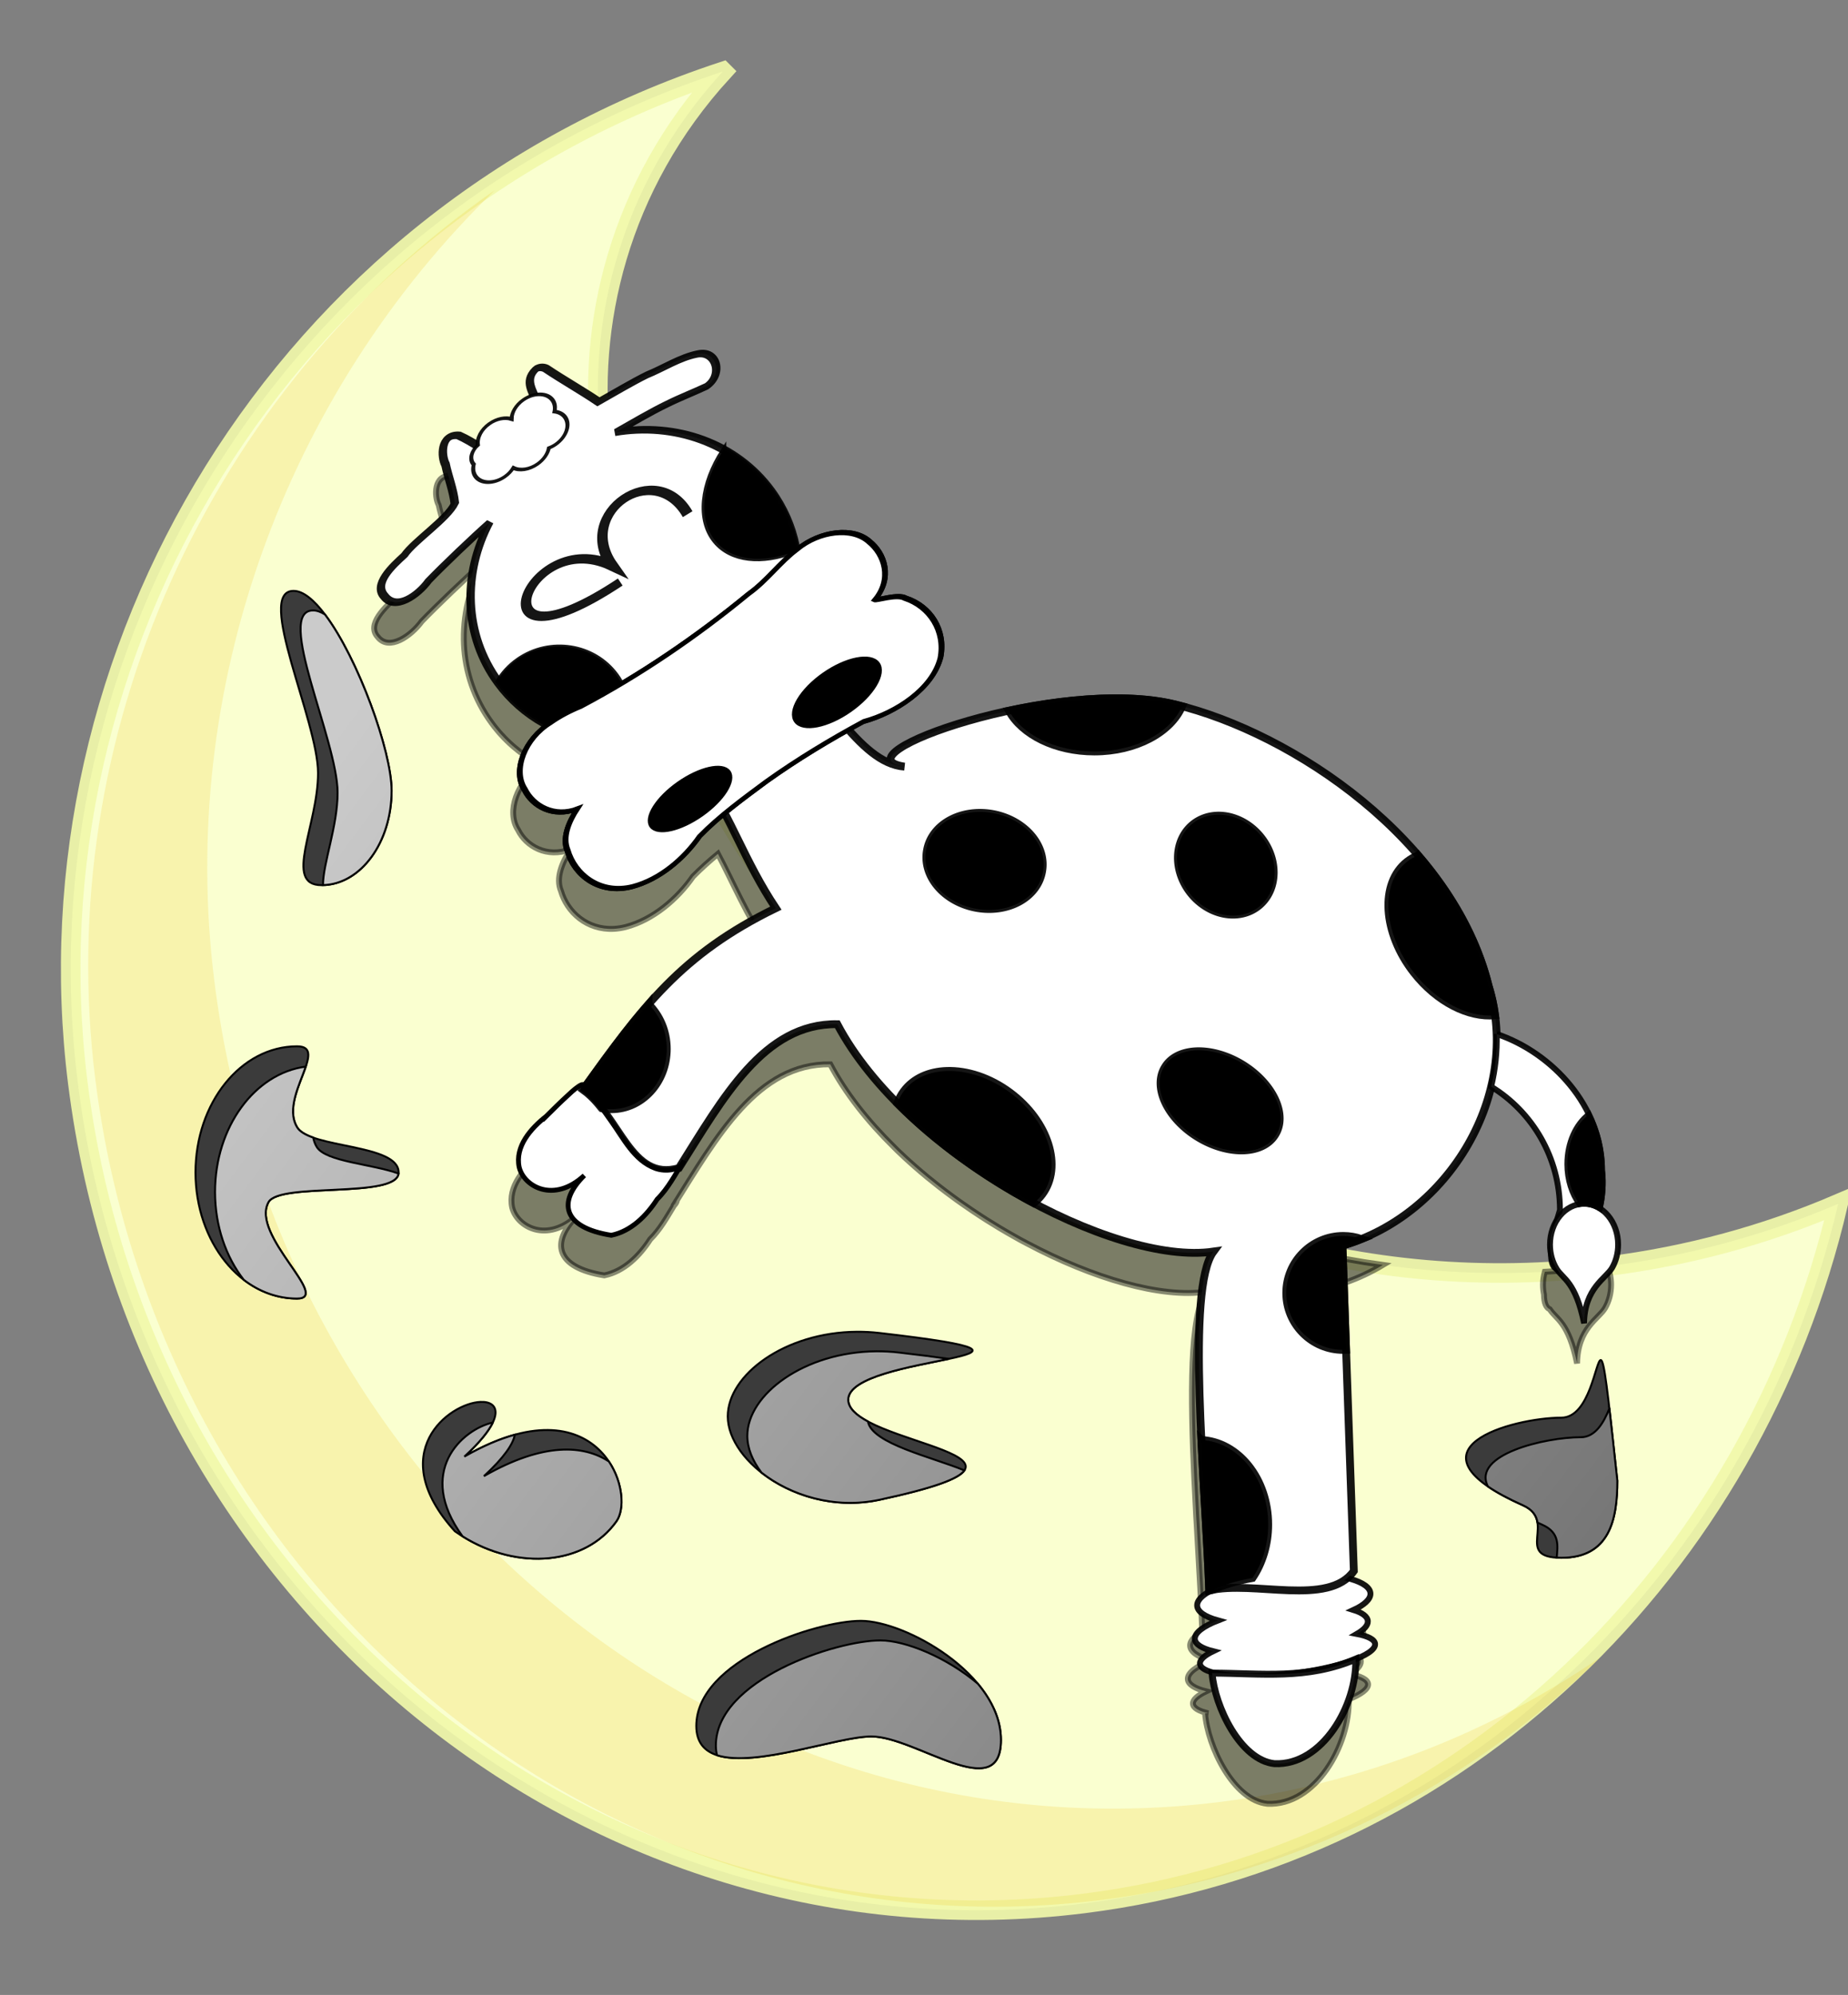 <?xml version="1.0" encoding="UTF-8" standalone="no"?>
<!-- Created with Inkscape (http://www.inkscape.org/) -->
<svg xmlns:svg="http://www.w3.org/2000/svg" xmlns="http://www.w3.org/2000/svg" xmlns:xlink="http://www.w3.org/1999/xlink" version="1.1" width="945.354" height="1020.197" id="svg3760">
  <rect width="100%" height="100%" fill="#808080" stroke="none"/>
  <defs id="defs3762">
    <linearGradient x1="983.047" y1="424.023" x2="1601.252" y2="887.676" id="linearGradient3609" xlink:href="#linearGradient3466" gradientUnits="userSpaceOnUse"/>
    <linearGradient id="linearGradient3466">
      <stop id="stop3468" style="stop-color:#cbcbcb;stop-opacity:1" offset="0"/>
      <stop id="stop3470" style="stop-color:#767676;stop-opacity:1" offset="1"/>
    </linearGradient>
  </defs>
  <g transform="translate(-44.466,29.165)" id="layer1">
    <g transform="translate(-941.21,84.184)" id="g3533">
      <g id="g3535">
        <path d="m 1176.312,95.188 c -226.363,74.449 -357.568,297.571 -330,517.156 33.045,263.209 263.584,451.236 514.625,419.719 193.12,-24.245 342.387,-171.377 385.938,-357.812 -36.917,15.797 -76.487,26.714 -118.094,31.938 -251.041,31.517 -481.611,-156.51 -514.656,-419.719 -7.624,-60.728 8.588,-132.832 62.188,-191.281 z" transform="translate(179.154,-171.988)" id="path3537" style="fill:#faffd0;fill-opacity:1;stroke:#f1f9aa;stroke-width:10;stroke-miterlimit:4;stroke-opacity:0.915;stroke-dasharray:none;stroke-dashoffset:0"/>
        <path d="m 1238.8,-16.092 c -147.486,102.452 -226.343,279.674 -204.375,454.656 33.045,263.209 263.584,451.236 514.625,419.719 99.655,-12.511 187.638,-57.748 255.438,-124.219 -56.609,38.88 -122.52,65.022 -194.531,74.062 -251.041,31.517 -481.58,-156.51 -514.625,-419.719 -18.715,-149.067 35.745,-299.792 143.469,-404.5 z" id="path3601" style="opacity:0.194;fill:#edbe1e;fill-opacity:1;stroke:none"/>
        <path d="m 956.688,360.812 c -19.779,0 12.531,66.486 12.531,93.188 0,26.701 -17.966,57.312 1.812,57.312 19.779,0 35.812,-21.674 35.813,-48.375 0,-26.701 -30.378,-102.125 -50.156,-102.125 z m 1.781,232.906 c -28.679,0 -51.938,28.898 -51.938,64.5 0,35.602 23.258,64.5 51.938,64.5 17.707,0 -23.975,-32.506 -14.594,-49.312 5.813,-10.415 66.562,-1.567 66.562,-15.188 0,-14.721 -45.179,-12.172 -51.875,-23.031 -9.497,-15.402 16.726,-41.469 -0.094,-41.469 z M 1244.812,739.688 c -36.664,0.271 -66,21.943 -66,43.281 0,23.546 37.847,51.187 77.594,42.656 107.888,-23.156 -15.969,-27.642 -15.969,-51.188 0,-23.546 131.845,-20.719 15.969,-34.125 -3.925,-0.454 -7.801,-0.653 -11.594,-0.625 z m 380.594,14.469 c -2.584,-0.251 -5.508,29.469 -20.187,29.469 -24.723,0 -84.183,16.045 -19.688,44.781 18.067,8.05 -5.036,26.875 19.688,26.875 24.723,0 28.656,-19.628 28.656,-39.406 -5.095,-47.337 -6.7,-61.547 -8.469,-61.719 z m -573,21.406 c -16.159,0.592 -49.566,26.043 -13.187,66.156 29.046,20.586 66.073,18.273 82.656,-5.125 10.239,-14.447 -8.717,-72.697 -77.812,-33.062 21.522,-19.742 18.039,-28.324 8.344,-27.969 z m 194.5,111.969 c -22.745,0 -84.188,20.126 -84.187,53.75 0,33.624 66.817,5.375 89.562,5.375 22.745,0 66.281,35.405 66.281,1.781 0,-33.624 -48.911,-60.906 -71.656,-60.906 z" transform="translate(179.154,-171.988)" id="path3541" style="fill:#3b3b3b;fill-opacity:1;fill-rule:evenodd;stroke:#000000;stroke-width:1px;stroke-linecap:butt;stroke-linejoin:miter;stroke-opacity:1"/>
        <path d="m 966.688,370.812 c -19.779,0 12.531,66.486 12.531,93.188 0,17.224 -7.47,36.069 -7.469,47.281 19.446,-0.519 35.094,-21.968 35.094,-48.344 -10e-5,-20.069 -17.171,-67.658 -34.094,-90.062 -2.099,-1.327 -4.128,-2.062 -6.062,-2.062 z m -3.75,233.281 c -26.08,3.431 -46.406,30.842 -46.406,64.125 0,17.456 5.607,33.289 14.688,44.906 7.921,6.077 17.258,9.594 27.25,9.594 17.707,0 -23.975,-32.506 -14.594,-49.312 5.731,-10.268 64.869,-1.811 66.531,-14.625 -13.714,-4.962 -37.164,-6.005 -41.844,-13.594 -0.925,-1.5 -1.492,-3.113 -1.812,-4.781 -3.848,-1.358 -6.824,-3.008 -8.188,-5.219 -5.662,-9.181 1.334,-22.114 4.375,-31.094 z m 291.875,145.594 c -36.664,0.271 -66,21.943 -66,43.281 0,6.209 2.646,12.71 7.25,18.75 14.759,11.592 37.222,18.869 60.344,13.906 28.253,-6.064 40.615,-10.85 43.469,-15.031 -16.701,-6.868 -47.375,-13.686 -49.344,-25 -6.023,-3.241 -10.094,-6.887 -10.094,-11.156 0,-11.773 32.961,-16.963 51.438,-20.875 -6.691,-0.974 -15.045,-2.044 -25.469,-3.25 -3.925,-0.454 -7.801,-0.653 -11.594,-0.625 z m 375,29.188 c -2.889,7.368 -7.284,14.75 -14.594,14.75 -18.354,0 -55.848,8.843 -47.563,25.156 4.417,3.028 10.274,6.239 17.875,9.625 5.16,2.299 6.983,5.476 7.5,8.844 0.816,0.378 1.641,0.773 2.5,1.156 9.221,4.108 7.739,11.026 7.344,16.812 0.73,0.042 1.508,0.062 2.344,0.062 24.723,0 28.656,-19.628 28.656,-39.406 -1.715,-15.935 -2.999,-27.845 -4.062,-37 z m -571.188,7.219 c -15.736,3.589 -39.611,25.18 -15.469,58.219 28.378,17.725 62.874,14.638 78.719,-7.719 4.259,-6.009 3.477,-19.592 -3.875,-30.562 -12.767,-8.43 -33.483,-9.969 -63.938,7.5 10.505,-9.637 15.037,-16.611 15.812,-21.188 -7.689,2.112 -16.264,5.71 -25.812,11.188 7.959,-7.301 12.492,-13.077 14.562,-17.438 z m 198.281,111.438 c -22.745,0 -84.188,20.126 -84.187,53.75 -1e-4,1.839 0.212,3.485 0.594,4.969 19.779,6.405 61.854,-9.594 78.969,-9.594 22.745,0 66.281,35.405 66.281,1.781 0,-10.382 -4.665,-20.162 -11.781,-28.719 -0.011,-0.009 -0.02,-0.022 -0.031,-0.031 -15.99,-13.538 -37.049,-22.156 -49.844,-22.156 z" transform="translate(179.154,-171.988)" id="path3543" style="fill:url(#linearGradient3609);fill-opacity:1;fill-rule:evenodd;stroke:#000000;stroke-width:1px;stroke-linecap:butt;stroke-linejoin:miter;stroke-opacity:1"/>
      </g>
      <g id="g3547">
        <path d="m 1259,95.219 c -0.911,0.002 -1.872,0.233 -2.688,0.844 -0.109,0.081 -0.209,0.155 -0.312,0.25 -4.631,4.616 -2.524,9.002 -0.75,13.062 -1.83,0.436 -3.67,1.248 -5.406,2.469 -3.743,2.632 -5.911,6.428 -5.969,9.781 -3.267,-1.011 -7.635,-0.224 -11.375,2.406 -4.214,2.963 -6.384,7.372 -5.844,11 -0.095,0.083 -0.19,0.165 -0.281,0.25 -3.088,-1.911 -6.219,-3.769 -9.594,-5.281 -9.385,-0.949 -8.987,10.641 -6.687,14.906 1.415,6.676 3.958,12.897 4.75,19.812 -3.793,8.011 -20.616,19.158 -25.75,26.531 -6.321,5.776 -16.049,14.708 -10.219,21.062 5.835,7.568 17.155,-0.537 22.531,-7.906 7.713,-7.998 22.809,-22.443 31.25,-29.875 -13.934,26.089 -13.287,57.573 4.5,81.781 0.403,0.548 0.803,1.091 1.219,1.625 0.023,0.029 0.04,0.064 0.062,0.094 0.394,0.504 0.814,1.008 1.219,1.5 0.207,0.251 0.415,0.502 0.625,0.75 0.265,0.313 0.512,0.629 0.781,0.938 0.092,0.105 0.189,0.208 0.281,0.312 0.307,0.347 0.625,0.691 0.937,1.031 0.099,0.108 0.213,0.205 0.313,0.312 0.355,0.382 0.701,0.783 1.062,1.156 0.123,0.127 0.251,0.249 0.375,0.375 0.342,0.348 0.683,0.691 1.031,1.031 0.153,0.149 0.315,0.29 0.469,0.438 0.324,0.311 0.639,0.633 0.969,0.938 0.183,0.17 0.378,0.332 0.562,0.5 0.303,0.275 0.6,0.543 0.906,0.812 0.217,0.19 0.436,0.375 0.656,0.562 0.784,0.673 1.597,1.331 2.406,1.969 0.281,0.221 0.559,0.439 0.844,0.656 3.29,2.519 6.771,4.744 10.406,6.688 -12.07,8.414 -17.71,23.742 -11.562,33.094 4.096,8.306 14.664,14.54 26.906,9.844 -4.597,7.001 -7.698,14.876 -4.969,21.344 3.11,10.803 13.288,20.076 27.031,19.375 0.982,-0.05 1.984,-0.158 3,-0.312 1.017,-0.155 2.045,-0.359 3.094,-0.625 14.019,-3.702 26.417,-14.345 34.375,-25.781 3.997,-4.088 8.319,-7.933 12.781,-11.625 7.56,14.243 14.557,31.084 26.031,48.281 -29.314,14.265 -48.157,29.816 -65.125,49.125 -0.107,0.121 -0.206,0.253 -0.313,0.375 -1.185,1.353 -2.362,2.734 -3.531,4.125 -0.1,0.119 -0.212,0.224 -0.312,0.344 -0.095,0.114 -0.186,0.23 -0.281,0.344 -0.127,0.152 -0.248,0.316 -0.375,0.469 -0.737,0.885 -1.485,1.755 -2.219,2.656 -1.33,1.633 -2.643,3.313 -3.969,5 -0.396,0.504 -0.792,0.991 -1.188,1.5 -0.055,0.071 -0.101,0.147 -0.156,0.219 -1.257,1.617 -2.518,3.269 -3.781,4.938 -0.122,0.161 -0.253,0.308 -0.375,0.469 -0.707,0.935 -1.414,1.892 -2.125,2.844 -1.106,1.481 -2.224,2.978 -3.344,4.5 -0.852,1.159 -1.731,2.348 -2.594,3.531 -0.119,0.163 -0.224,0.337 -0.344,0.5 -2.8,3.844 -5.63,7.757 -8.594,11.875 2.557,-6.782 -6.343,1.525 -7.969,3.125 -3.738,3.398 -7.284,6.95 -10.875,10.5 -7.792,6.15 -16.09,15.402 -13.812,26.125 2.494,9.974 17.805,18.499 33.312,4.156 -13.586,13.388 -11.434,26.556 13.812,30.562 10.162,-2.08 18.026,-10.017 23.469,-18.438 5.015,-4.958 8.515,-11.26 12.188,-17.312 -0.133,0.13 -0.292,0.256 -0.438,0.375 22.293,-35.406 43.09,-73.113 80.375,-72.562 7.816,14.787 19.189,29.128 32.688,42.406 0.608,0.598 1.196,1.219 1.812,1.812 1.051,1.012 2.113,2.002 3.188,3 0.234,0.217 0.453,0.44 0.687,0.656 0.753,0.695 1.517,1.374 2.281,2.062 1.908,1.718 3.841,3.42 5.812,5.094 0.101,0.086 0.211,0.164 0.312,0.25 0.248,0.21 0.502,0.416 0.75,0.625 0.791,0.665 1.575,1.343 2.375,2 0.247,0.203 0.503,0.392 0.75,0.594 1.135,0.926 2.285,1.839 3.438,2.75 0.511,0.404 1.017,0.817 1.531,1.219 0.229,0.178 0.458,0.354 0.688,0.531 0.972,0.753 1.955,1.508 2.937,2.25 1.199,0.905 2.412,1.8 3.625,2.688 0.698,0.511 1.391,1.026 2.094,1.531 0.952,0.684 1.915,1.358 2.875,2.031 0.123,0.086 0.252,0.164 0.375,0.25 2.839,1.985 5.698,3.929 8.594,5.812 0.499,0.325 0.999,0.647 1.5,0.969 0.667,0.429 1.331,0.858 2,1.281 2.028,1.281 4.048,2.522 6.094,3.75 0.123,0.074 0.252,0.145 0.375,0.219 0.156,0.093 0.313,0.188 0.469,0.281 1.185,0.707 2.373,1.406 3.563,2.094 0.092,0.053 0.189,0.103 0.281,0.156 0.896,0.517 1.789,1.025 2.688,1.531 0.889,0.501 1.766,1.01 2.656,1.5 0.282,0.155 0.562,0.315 0.844,0.469 1.054,0.576 2.132,1.127 3.188,1.688 34.179,18.167 68.817,28.183 91.969,24.781 -8.657,11.683 -8.251,53.148 -6.188,96.344 0.016,0.333 0.046,0.667 0.063,1 0.29,6.002 0.574,12.014 0.906,18 0.056,1.017 0.131,2.017 0.188,3.031 0.624,11.105 1.263,22.03 1.812,32.25 0.095,1.765 0.193,3.654 0.281,5.375 0.109,2.133 0.216,4.317 0.313,6.375 0.177,3.781 0.347,7.457 0.469,10.938 0.626,-0.147 1.257,-0.287 1.906,-0.406 -5.092,2.453 -8.094,5.219 -8.094,8 0,3.223 4.042,5.889 10.688,7.719 -7.469,2.915 -12.014,6.282 -11.875,9.469 0.118,2.71 3.633,4.857 9.375,6.281 -4.375,2.101 -6.878,4.301 -6.75,6.344 0.132,2.106 3.01,3.773 7.844,4.875 -0.554,-0.005 -1.101,-0.03 -1.656,-0.031 1.357,17.137 14.56,44.538 31.906,46.312 24.554,1.16 42.253,-30.055 41.594,-53.438 6.318,-2.504 10.062,-5.257 9.906,-7.75 -0.145,-2.311 -3.623,-4.065 -9.344,-5.156 3.641,-2.127 5.719,-4.344 5.625,-6.5 -0.104,-2.38 -2.8,-4.345 -7.344,-5.75 5.438,-2.517 8.687,-5.397 8.687,-8.281 10e-5,-3.41 -4.525,-6.177 -11.875,-8 1.254,-1.046 2.394,-2.264 3.375,-3.656 -1.947,-55.469 -3.896,-110.938 -5.844,-166.406 1.697,-0.488 3.371,-1.019 5.031,-1.594 6.737,-2.337 13.2,-5.377 19.281,-9.031 -203.078,-28.035 -371.931,-196.729 -399.844,-419.062 -0.177,-1.411 -0.349,-2.827 -0.5,-4.25 -1.462,0.838 -3.224,1.858 -4.469,2.562 -8.752,-5.899 -18.101,-11.125 -26.875,-17 -0.665,-0.339 -1.526,-0.565 -2.438,-0.562 z m 71.469,407.906 c 0.675,-0.661 1.186,-1.45 1.469,-2.406 -0.499,0.791 -0.98,1.601 -1.469,2.406 z m 477.469,31.062 c -10.708,1.344 -21.38,2.287 -32,2.844 -0.59,2.081 -0.938,4.298 -0.938,6.625 0,1.722 0.171,3.399 0.5,5 0.034,4.411 1.186,6.815 2.969,7.531 0.01,0.012 0.023,0.019 0.031,0.031 3.185,5.069 9.579,6.368 13.938,27.688 0.233,-18.052 11.17,-22.901 14.312,-28.344 1.95,-3.378 3.094,-7.488 3.094,-11.906 0,-3.416 -0.693,-6.623 -1.906,-9.469 z" id="path3549" style="opacity:0.508;fill:#000000;fill-opacity:1;stroke:#000000;stroke-width:3;stroke-miterlimit:4;stroke-opacity:0.915;stroke-dasharray:none;stroke-dashoffset:0"/>
        <g transform="translate(1221.833,-57.329)" id="g3551">
          <path d="m 429.5,748.688 c -2.885,0.018 -5.847,0.109 -8.906,0.312 -24.475,1.625 -44.344,8.77 -44.344,15.938 0,3.223 4.042,5.889 10.688,7.719 -7.469,2.915 -12.014,6.282 -11.875,9.469 0.118,2.71 3.633,4.857 9.375,6.281 -4.376,2.101 -6.878,4.301 -6.75,6.344 0.356,5.679 20.703,8.045 45.438,5.281 24.734,-2.764 44.512,-9.634 44.156,-15.312 -0.145,-2.311 -3.624,-4.065 -9.344,-5.156 3.641,-2.127 5.719,-4.344 5.625,-6.5 -0.104,-2.38 -2.8,-4.345 -7.344,-5.75 5.438,-2.517 8.688,-5.397 8.688,-8.281 0,-6.272 -15.208,-10.473 -35.406,-10.344 z" id="path3553" style="fill:#ffffff;fill-opacity:1;stroke:#000000;stroke-width:3;stroke-miterlimit:4;stroke-opacity:0.915;stroke-dasharray:none;stroke-dashoffset:0"/>
          <path d="m 164.969,282.031 c -10.782,19.582 -69.21,39.782 -39.625,62.812 12.157,16.466 19.449,39.694 35.375,63.562 -48.595,23.647 -68.396,50.8 -98.625,92.812 18.968,13.631 24.453,47.324 49.031,40.125 22.541,-35.702 43.383,-74.15 81.031,-73.594 35.077,66.361 141.516,123.763 192.438,116.281 -14.133,19.073 -4.115,117.458 -2.156,173.312 22.774,-5.359 61.009,8.42 73.969,-9.969 -1.947,-55.469 -3.897,-110.938 -5.844,-166.406 54.358,-15.639 91.759,-77.468 74.844,-132.594 -18.494,-74.736 -99.984,-129.532 -160.5,-144.156 -60.516,-14.624 -175.085,26.293 -138.373,31.815 -23.918,-1.671 -41.689,-41.983 -61.564,-54.002 z" id="path3555" style="fill:#ffffff;fill-opacity:1;stroke:#000000;stroke-width:4;stroke-miterlimit:4;stroke-opacity:0.915;stroke-dasharray:none;stroke-dashoffset:0"/>
          <g transform="matrix(0.605,-0.425,0.328,0.447,347.879,-81.36)" id="g3557">
            <path d="m -509.281,-5.344 c -0.184,0.007 -0.373,0.03 -0.562,0.062 -10.973,2.518 -10.099,15.549 -12.438,24.219 -5.256,8.872 -5.99,19.724 -11.5,28.375 -9.357,3.196 -24.628,6.001 -32.344,-2.844 -4.836,-13.336 -7.844,-27.648 -13.469,-40.719 -9.47,-11.139 -18.309,6.351 -19.219,15.031 -3.805,11.32 -6.011,23.161 -10.688,34.188 -10.552,7.886 -37.824,6.831 -49.326,12.384 -11.517,1.965 -29.265,5.106 -28,20.531 0.299,17.223 19.111,16.984 30.875,11.688 14.813,-3.8 42.859,-9.426 58.014,-11.634 -36.086,24.041 -60.625,71.164 -60.625,125.344 0,78.56 51.581,142.313 115.156,142.312 63.575,0 115.187,-63.752 115.188,-142.312 0,-55.115 -25.389,-102.954 -62.5,-126.594 11.31,1.456 29.05,3.431 40.194,5.969 9.904,2.012 19.565,5.247 29.344,7.562 14.255,0.227 20.526,-22.07 8.156,-29.25 C -424.158,62.294 -437.554,61.738 -449.743,58 c -10.445,-2.242 -27.477,-4.052 -38.069,-5.438 -4.816,-17.786 -10.828,-35.226 -15.688,-53 -0.906,-2.379 -3.025,-5.016 -5.781,-4.906 z" id="path3559" style="fill:#ffffff;fill-opacity:1;stroke:#000000;stroke-width:6.248;stroke-miterlimit:4;stroke-opacity:0.915;stroke-dasharray:none;stroke-dashoffset:0"/>
            <path d="m -557.648,11.238 c -6.966,0 -12.902,4.243 -15.219,10.156 -5.774,0.803 -10.219,5.579 -10.219,11.344 0,0.321 0.035,0.623 0.062,0.938 -2.424,2.727 -3.906,6.23 -3.906,10.094 0,8.62 7.302,15.625 16.281,15.625 3.013,0 5.829,-0.784 8.25,-2.156 2.358,5.835 8.249,9.969 15.156,9.969 5.241,0 9.899,-2.395 12.875,-6.094 1.682,0.565 3.461,0.906 5.344,0.906 8.98,0 16.281,-7.005 16.281,-15.625 0,-3.7 -1.351,-7.104 -3.594,-9.781 2.235,-2.674 3.594,-6.057 3.594,-9.75 0,-8.62 -7.302,-15.625 -16.281,-15.625 -6.189,0 -11.563,3.331 -14.312,8.219 -2.752,-4.881 -8.129,-8.219 -14.312,-8.219 z" id="path3561" style="fill:#ffffff;fill-opacity:1;stroke:#000000;stroke-width:3;stroke-miterlimit:4;stroke-opacity:0.915;stroke-dasharray:none;stroke-dashoffset:0"/>
            <g id="g3563">
              <path d="m -645.985,269.466 c -20.846,-1.636 -40.84,15.642 -41.663,36.68 -2.188,16.507 4.33,36.711 21.437,42.483 -10.619,5.561 -20.298,13.94 -22.503,26.316 -6.015,21.906 -0.332,50.471 21.369,61.604 18.247,9.083 40.286,6.236 58.121,-2.384 19.468,-4.811 39.788,-5.237 59.77,-5.911 26.343,-0.262 52.655,2.204 78.66,6.296 21.634,10.485 51.795,11.885 69.045,-7.388 14.013,-17.607 15.338,-44.117 4.698,-63.643 -2.435,-7.481 -16.739,-12.968 -17.464,-14.945 18.549,-6.585 24.101,-29.269 20.529,-46.824 -3.071,-20 -23.228,-34.395 -43.094,-32.376 -15.501,0.631 -29.953,7.709 -45.55,7.827 -46.408,4.701 -93.593,3.857 -139.589,-3.936 -7.686,-2.385 -15.707,-3.799 -23.767,-3.8 z" id="path3565" style="font-size:40px;font-style:normal;font-weight:normal;fill:#000000;fill-opacity:1;stroke:#000000;stroke-width:4.312px;stroke-linecap:butt;stroke-linejoin:miter;stroke-opacity:1;font-family:Bitstream Vera Sans"/>
              <path d="m -645.985,269.466 c -20.846,-1.636 -40.84,15.642 -41.663,36.68 -2.188,16.507 4.33,36.711 21.437,42.483 -10.619,5.561 -20.298,13.94 -22.503,26.316 -6.015,21.906 -0.332,50.471 21.369,61.604 18.247,9.083 40.286,6.236 58.121,-2.384 19.468,-4.811 39.788,-5.237 59.77,-5.911 26.343,-0.262 52.655,2.204 78.66,6.296 21.634,10.485 51.795,11.885 69.045,-7.388 14.013,-17.607 15.338,-44.117 4.698,-63.643 -2.435,-7.481 -16.739,-12.968 -17.464,-14.945 18.549,-6.585 24.101,-29.269 20.529,-46.824 -3.071,-20 -23.228,-34.395 -43.094,-32.376 -15.501,0.631 -29.953,7.709 -45.55,7.827 -46.408,4.701 -93.593,3.857 -139.589,-3.936 -7.686,-2.385 -15.707,-3.799 -23.767,-3.8 z m 78.579,131.55 c 0,9.698 -14.284,17.569 -31.884,17.569 -17.6,0 -31.884,-7.871 -31.884,-17.569 0,-9.698 14.284,-17.569 31.884,-17.569 17.6,0 31.884,7.871 31.884,17.569 z m 127.536,-2.603 c 0,11.135 -15.159,20.172 -33.836,20.172 -18.678,0 -33.836,-9.037 -33.836,-20.172 0,-11.135 15.159,-20.172 33.836,-20.172 18.678,0 33.836,9.037 33.836,20.172 z" id="path3567" style="font-size:40px;font-style:normal;font-weight:normal;fill:#ffffff;fill-opacity:1;stroke:#000000;stroke-width:4.312px;stroke-linecap:butt;stroke-linejoin:miter;stroke-opacity:1;font-family:Bitstream Vera Sans"/>
            </g>
            <path d="m -549.419,200.172 c -125.937,-4.449 -29.314,-92.97 2.202,-16.653 0.851,-60.066 68.205,-58.487 63.172,1.192" id="path3569" style="fill:#ffffff;fill-opacity:1;stroke:#000000;stroke-width:7.81;stroke-miterlimit:4;stroke-opacity:0.915;stroke-dasharray:none;stroke-dashoffset:0"/>
            <path d="m -638.5,204.094 c -7.144,0 -13.913,2.051 -20.031,5.688 -0.004,0.5 -0.031,0.998 -0.031,1.5 0,20.69 3.629,40.352 10.062,58.094 0.837,0.005 1.659,0.028 2.5,0.094 8.06,0.002 16.095,1.428 23.781,3.812 0.479,0.081 0.959,0.139 1.438,0.219 l 30.812,2.344 c 0.225,-2.576 0.312,-4.782 0.312,-7.375 0,-35.53 -21.879,-64.375 -48.844,-64.375 z" id="path3571" style="fill:#000000;fill-opacity:1;stroke:#000000;stroke-width:3;stroke-miterlimit:4;stroke-opacity:0.915;stroke-dasharray:none;stroke-dashoffset:0"/>
            <path d="m -437.594,155.062 c -25.803,13.629 -43.152,38.88 -41.906,65.031 1.123,23.575 17.071,41.864 39.781,49.438 0.491,-0.042 0.976,-0.064 1.469,-0.094 6.446,-17.755 10.031,-37.448 10.031,-58.156 0,-19.971 -3.358,-38.964 -9.375,-56.219 z" id="path3573" style="fill:#000000;fill-opacity:1;stroke:#000000;stroke-width:3.952;stroke-miterlimit:4;stroke-opacity:0.915;stroke-dasharray:none;stroke-dashoffset:0"/>
          </g>
          <path d="m 43.25,514.844 c -7.792,6.15 -16.082,15.373 -13.804,26.096 2.494,9.974 17.792,18.499 33.3,4.156 -13.586,13.388 -11.43,26.585 13.817,30.592 10.162,-2.08 18.026,-10.017 23.469,-18.438 5.683,-5.618 9.409,-13.001 13.66,-19.741 -1.51,5.098 -9.469,5.83 -14.592,3.973 -11.015,-4.059 -16.353,-15.48 -22.824,-24.413 -4.022,-5.843 -8.375,-11.654 -14.181,-15.85 2.557,-6.782 -6.322,1.499 -7.948,3.099 -3.738,3.398 -7.305,6.976 -10.896,10.526 z" id="path3575" style="font-size:82.983px;font-style:normal;font-weight:normal;fill:#ffffff;fill-opacity:1;stroke:#000000;stroke-width:2.478;stroke-linecap:butt;stroke-linejoin:miter;stroke-opacity:1;font-family:Bitstream Vera Sans"/>
          <path d="m 457.375,792.438 c -25.138,10.655 -48.152,7.221 -73.5,7.156 1.357,17.137 14.57,44.526 31.917,46.301 24.565,1.16 42.26,-30.071 41.583,-53.458 z" id="path3577" style="fill:#ffffff;fill-opacity:1;stroke:#000000;stroke-width:3.537;stroke-miterlimit:4;stroke-opacity:0.915;stroke-dasharray:none;stroke-dashoffset:0"/>
          <path d="m 529.469,472.75 c 0.303,9.079 -0.702,18.138 -2.812,26.938 21.064,12.838 35.187,36.279 35.188,63.062 -18.712,59.239 26.331,20.848 21.528,-20.281 -2e-5,-32.469 -25.18,-60.013 -53.903,-69.719 z" id="path3579" style="fill:#ffffff;fill-opacity:1;stroke:#000000;stroke-width:3;stroke-miterlimit:4;stroke-opacity:0.915;stroke-dasharray:none;stroke-dashoffset:0"/>
          <path d="m 574.188,559.562 c -9.615,0 -17.438,9.368 -17.438,20.906 0,4.711 1.304,9.06 3.502,12.558 3.185,5.069 9.577,6.348 13.936,27.668 0.232,-18.052 11.172,-22.886 14.314,-28.329 1.95,-3.378 3.092,-7.478 3.092,-11.896 0,-11.538 -7.791,-20.906 -17.406,-20.906 z" id="path3581" style="fill:#ffffff;fill-opacity:1;stroke:#000000;stroke-width:3;stroke-miterlimit:4;stroke-opacity:0.915;stroke-dashoffset:0"/>
          <path d="m 576.656,513.875 c -6.576,4.989 -11.031,14.518 -11.031,25.438 0,7.97 2.376,15.178 6.219,20.438 0.766,-0.124 1.55,-0.188 2.344,-0.188 2.895,0 5.63,0.873 8.031,2.375 1.376,-6.145 1.94,-12.761 1.156,-19.469 0,-10.146 -2.461,-19.803 -6.719,-28.594 z" id="path3583" style="fill:#000000;fill-opacity:1;stroke:#000000;stroke-width:3;stroke-miterlimit:4;stroke-opacity:0.915;stroke-dasharray:none;stroke-dashoffset:0"/>
          <path d="m 378.406,680.375 c 1.305,27.323 3.273,55.328 4.031,76.969 0.636,-0.15 1.278,-0.286 1.938,-0.406 0.029,-0.014 0.065,-0.018 0.094,-0.031 4.989,-2.385 11.956,-4.501 20.094,-5.969 5.01,-7.456 8.031,-16.953 8.031,-27.312 0,-23.292 -15.178,-42.278 -34.188,-43.25 z" id="path3585" style="fill:#000000;fill-opacity:1;stroke:#000000;stroke-width:4;stroke-miterlimit:4;stroke-opacity:0.915;stroke-dasharray:none;stroke-dashoffset:0"/>
          <path d="m 333.375,301.094 c -17.496,0.124 -36.274,2.675 -53.438,6.344 6.68,12.165 23.726,20.844 43.719,20.844 21.219,0 39.16,-9.779 44.875,-23.125 -1.213,-0.321 -2.427,-0.648 -3.625,-0.938 -9.456,-2.285 -20.22,-3.205 -31.531,-3.125 z m 155.938,80.312 c -2.018,0.798 -3.917,1.861 -5.656,3.219 -14.008,10.935 -12.477,36.341 3.406,56.688 11.795,15.11 28.196,23.189 41.594,21.875 -0.672,-4.968 -1.747,-9.914 -3.25,-14.812 -6.127,-24.762 -19.19,-47.321 -36.094,-66.969 z m -393.719,76.125 c -11.159,12.699 -21.508,27.021 -33.5,43.688 0.727,0.522 1.437,1.078 2.125,1.656 0.592,0.497 1.153,0.998 1.719,1.531 0.086,0.081 0.164,0.168 0.25,0.25 0.321,0.308 0.655,0.619 0.969,0.938 0.308,0.311 0.607,0.619 0.906,0.938 0.474,0.506 0.948,1.036 1.406,1.562 0.126,0.144 0.25,0.292 0.375,0.438 0.618,0.723 1.223,1.47 1.812,2.219 0.004,0.005 0.027,-0.005 0.031,0 1.615,0.312 3.272,0.469 4.969,0.469 15.619,0 28.281,-13.795 28.281,-30.812 0,-9.074 -3.615,-17.228 -9.344,-22.875 z m 152.625,34.125 c -9.101,0.279 -17.098,3.729 -22.031,10.344 -1.43,1.917 -2.528,4.009 -3.312,6.219 19.879,20.021 44.686,37.709 69.75,51.031 1.635,-1.279 3.109,-2.771 4.375,-4.469 10.524,-14.112 3.196,-37.396 -16.344,-51.969 -10.381,-7.742 -22.123,-11.472 -32.438,-11.156 z M 451,576.031 c -16.083,0 -29.156,13.073 -29.156,29.156 0,16.083 13.073,29.125 29.156,29.125 0.482,0 0.962,-0.008 1.438,-0.031 -0.624,-17.771 -1.251,-35.542 -1.875,-53.312 3.33,-0.958 6.587,-2.083 9.781,-3.375 -2.938,-0.999 -6.07,-1.562 -9.344,-1.562 z" id="path3587" style="fill:#000000;fill-opacity:1;stroke:#000000;stroke-width:4;stroke-miterlimit:4;stroke-opacity:0.915;stroke-dasharray:none;stroke-dashoffset:0"/>
          <path d="m 309.102,409.454 a 30.404,24.703 0 1 1 -60.807,0 30.404,24.703 0 1 1 60.807,0 z" transform="matrix(0.982,0.191,-0.191,0.982,72.007,-71.06)" id="path3589" style="fill:#000000;fill-opacity:1;stroke:#000000;stroke-width:3;stroke-miterlimit:4;stroke-opacity:0.915;stroke-dasharray:none;stroke-dashoffset:0"/>
          <path d="m 439.584,392.986 a 23.436,27.236 0 1 1 -46.872,0 23.436,27.236 0 1 1 46.872,0 z" transform="matrix(0.78,-0.626,0.626,0.78,-179.694,340.385)" id="path3591" style="fill:#000000;fill-opacity:1;stroke:#000000;stroke-width:3;stroke-miterlimit:4;stroke-opacity:0.915;stroke-dasharray:none;stroke-dashoffset:0"/>
          <path d="m 428.183,512.066 a 33.571,22.169 0 1 1 -67.141,0 33.571,22.169 0 1 1 67.141,0 z" transform="matrix(0.854,0.52,-0.52,0.854,317.278,-135.566)" id="path3593" style="fill:#000000;fill-opacity:1;stroke:#000000;stroke-width:3;stroke-miterlimit:4;stroke-opacity:0.915;stroke-dasharray:none;stroke-dashoffset:0"/>
        </g>
      </g>
    </g>
  </g>
</svg>
